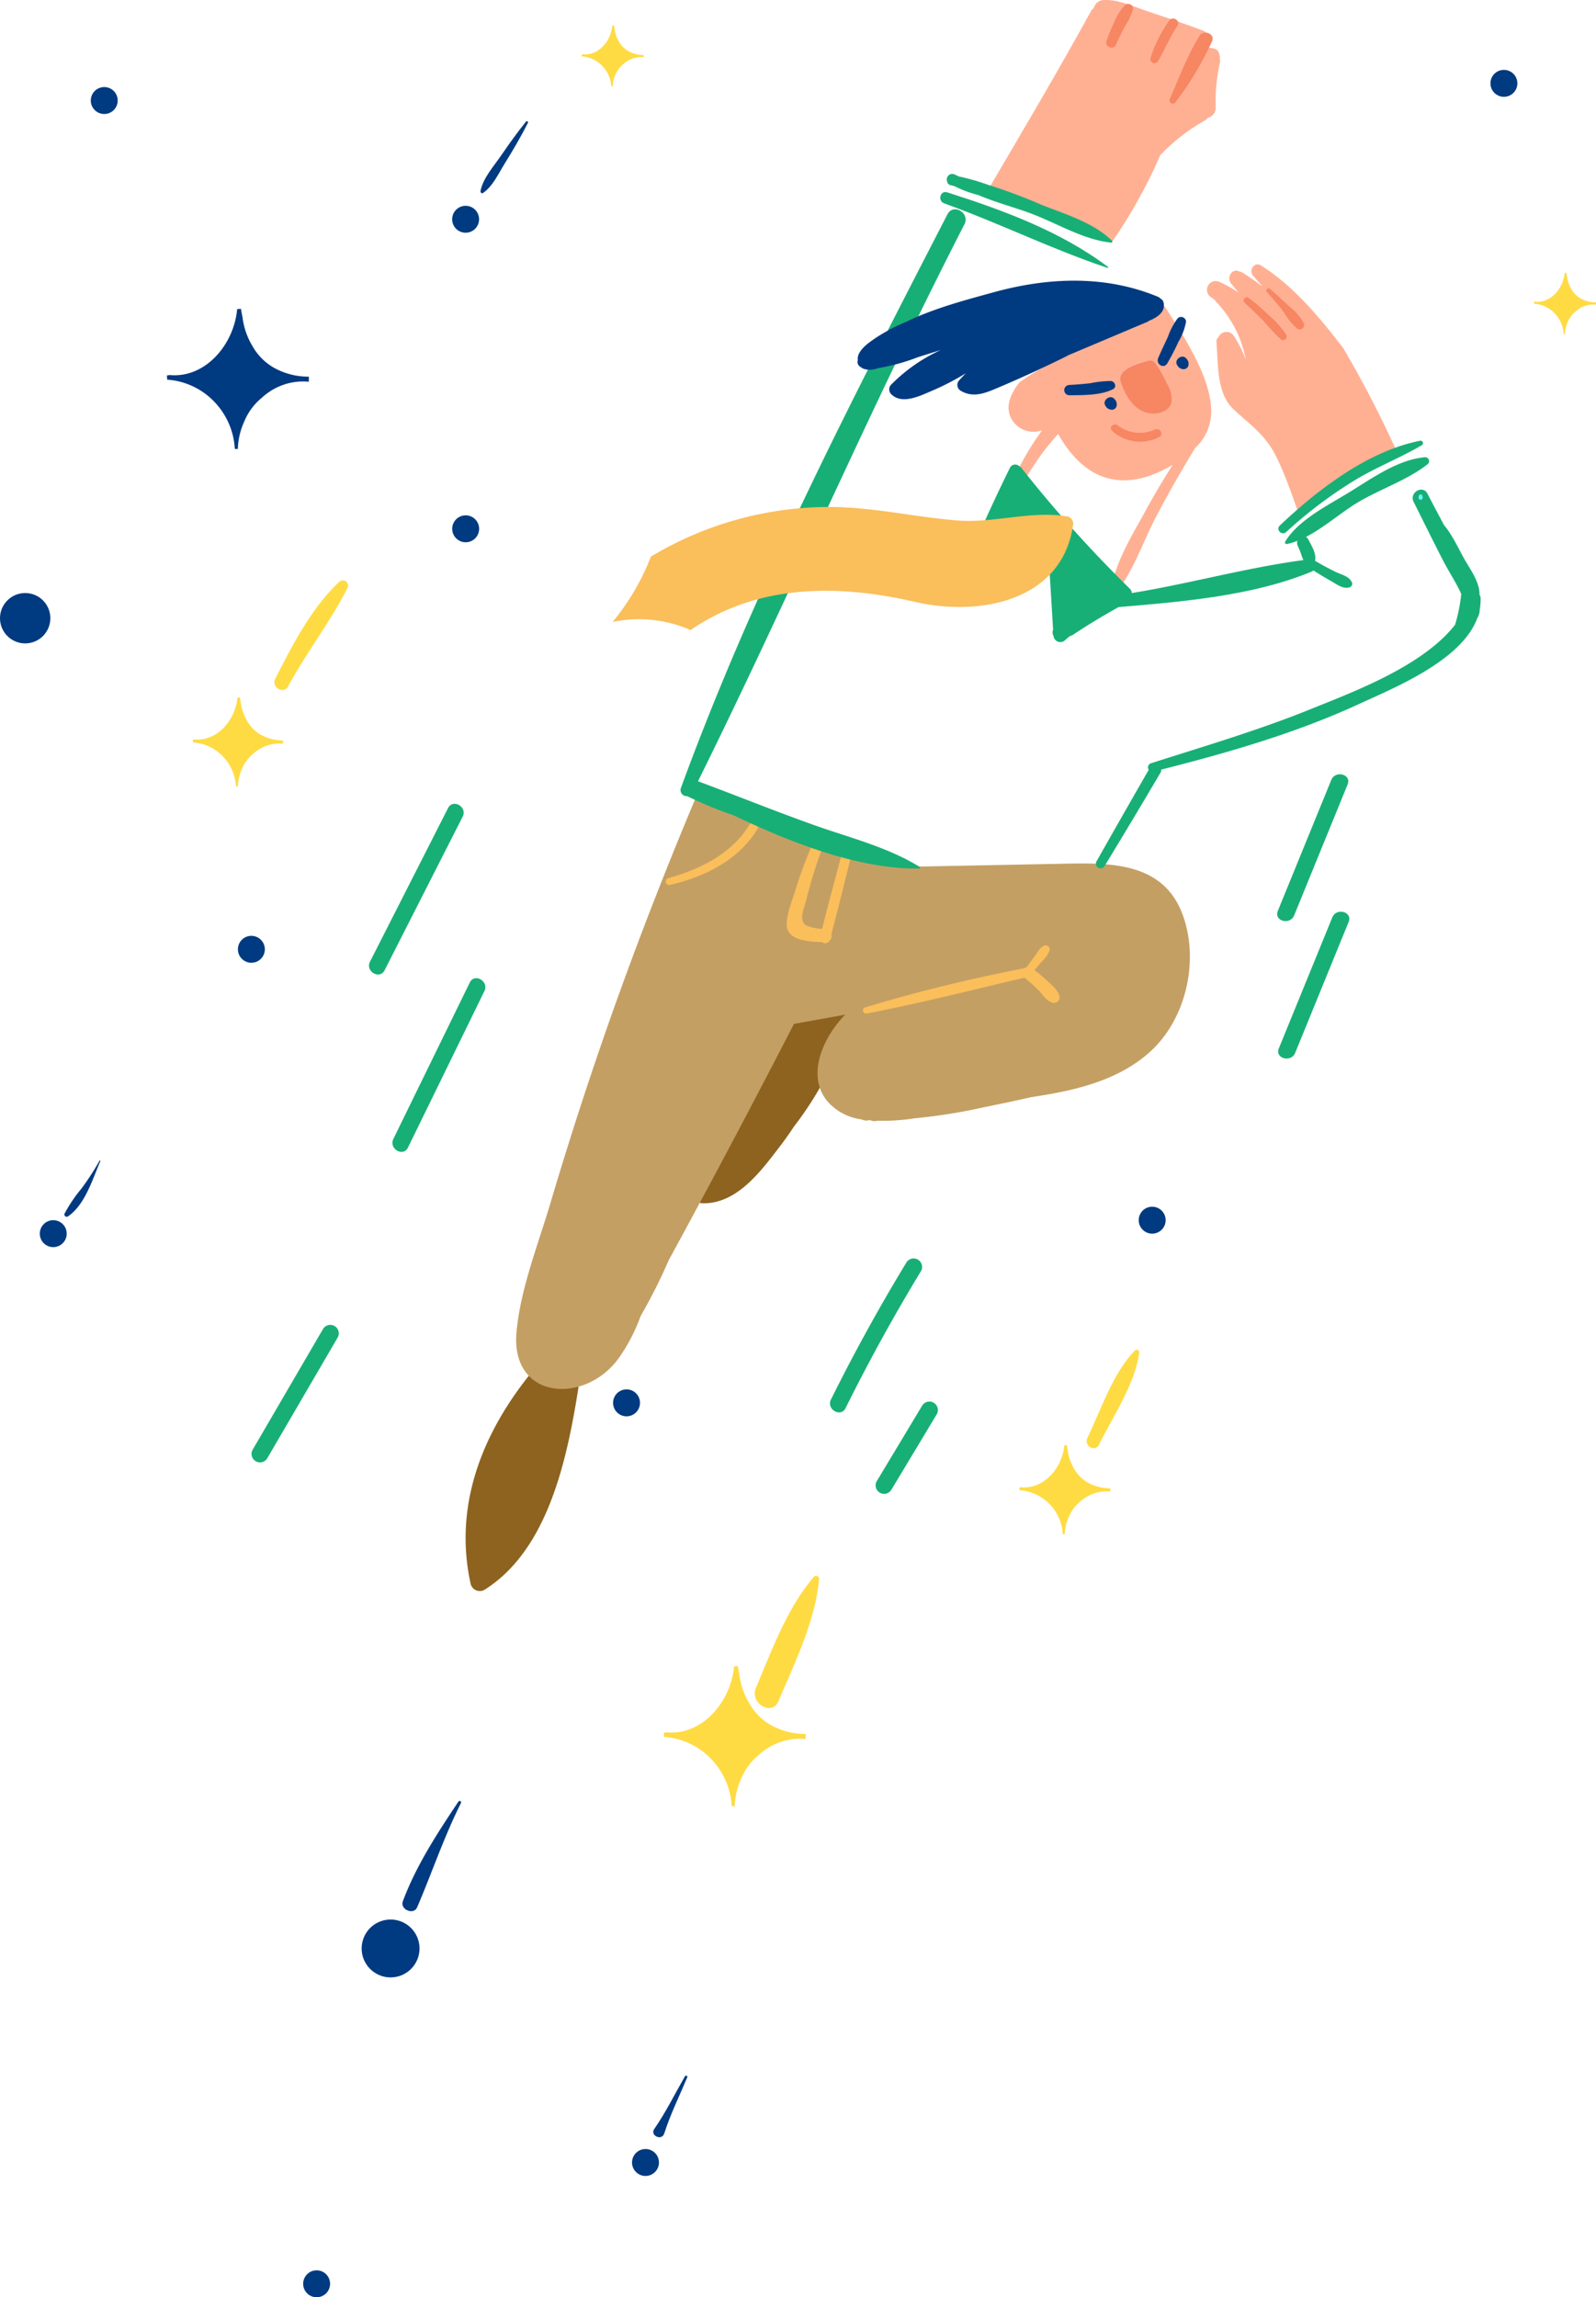 <svg id="Succes" xmlns="http://www.w3.org/2000/svg" width="703.787" height="1012.722" viewBox="0 0 703.787 1012.722">
  <defs>
    <style>
      .cls-1 {
        fill: #18af76;
      }

      .cls-2 {
        fill: #8d631f;
      }

      .cls-3 {
        fill: #003a81;
      }

      .cls-4 {
        fill: #ffdb43;
      }

      .cls-5 {
        fill: #ffb093;
      }

      .cls-6 {
        fill: #f78663;
      }

      .cls-7 {
        fill: #c49f63;
      }

      .cls-8 {
        fill: #fabe5b;
      }

      .cls-9 {
        fill: #62f6ff;
      }
    </style>
  </defs>
  <path id="Path_1" data-name="Path 1" class="cls-1" d="M152.765,286.391l20.088-33.4a3.739,3.739,0,0,0-6.453-3.772l-20.088,33.4a3.739,3.739,0,0,0,6.453,3.772Z" transform="translate(240.27 370.406)"/>
  <path id="Path_2" data-name="Path 2" class="cls-1" d="M234.333,149.064l-23.6,57.783c-1.817,4.449,5.408,6.387,7.2,1.987l23.6-57.786C243.355,146.6,236.129,144.664,234.333,149.064Z" transform="translate(352.734 194.745)"/>
  <path id="Path_3" data-name="Path 3" class="cls-1" d="M145.395,290.414q15.365-30.957,33.3-60.472a3.739,3.739,0,0,0-6.45-3.772q-17.952,29.537-33.306,60.472c-2.133,4.3,4.312,8.084,6.453,3.772Z" transform="translate(227.484 330.33)"/>
  <path id="Path_4" data-name="Path 4" class="cls-1" d="M52.37,293.987l31.108-53.334a3.739,3.739,0,0,0-6.453-3.772L45.917,290.221a3.739,3.739,0,0,0,6.453,3.772Z" transform="translate(65.457 348.931)"/>
  <path id="Path_5" data-name="Path 5" class="cls-1" d="M71.249,224.717l34.43-67.731c2.174-4.276-4.271-8.062-6.453-3.769L64.8,220.945c-2.174,4.276,4.271,8.065,6.453,3.772Z" transform="translate(98.352 203.012)"/>
  <path id="Path_6" data-name="Path 6" class="cls-1" d="M74.991,254.049l33.717-69c2.1-4.307-4.339-8.1-6.453-3.772l-33.717,69C66.436,254.584,72.878,258.375,74.991,254.049Z" transform="translate(104.912 251.841)"/>
  <path id="Path_7" data-name="Path 7" class="cls-1" d="M234.5,171.166l-23.6,57.786c-1.817,4.449,5.409,6.384,7.207,1.985l23.6-57.783C243.521,168.7,236.292,166.766,234.5,171.166Z" transform="translate(353.018 233.232)"/>
  <path id="Path_8" data-name="Path 8" class="cls-2" d="M184.12,182.418a3.185,3.185,0,0,0-3.2-1.223c-17.105,2.294-27.034,11.977-34.844,26.84A379.266,379.266,0,0,0,128.3,244.3a197.467,197.467,0,0,0-11.447,25.4,3.66,3.66,0,0,0-.1,2.489,3.994,3.994,0,0,0,3.958,3.366c15.189.192,25.732-14.389,34.134-25.378q3.17-4.145,5.992-8.473a145.948,145.948,0,0,0,13.479-20.858A123.717,123.717,0,0,0,187.7,187.5a4.112,4.112,0,0,0-3.58-5.082Z" transform="translate(189.285 254.906)"/>
  <path id="Path_9" data-name="Path 9" class="cls-2" d="M125.156,237.874c-.027.044-.049.088-.074.132a4.084,4.084,0,0,0-1.661,1.017C93.994,267.968,72.76,305.909,82.149,348.262a4.164,4.164,0,0,0,6.072,2.467c33.643-21.157,39.134-74.173,44.488-109.672C133.372,236.676,127.738,233.568,125.156,237.874Z" transform="translate(125.422 350.12)"/>
  <path id="Path_10" data-name="Path 10" class="cls-3" d="M73.608,111.014a27.413,27.413,0,0,1,11.977-6.5,26.59,26.59,0,0,1,8.835-.628q0-1.127.019-2.256a31.066,31.066,0,0,1-15.3-3.865A25.091,25.091,0,0,1,69.543,88.1,31.826,31.826,0,0,1,65.189,75.5c-.255-1.247-.485-2.508-.7-3.775-.548.041-1.1.085-1.661.107C61.385,87.7,48.64,102.426,33.021,100.915l-.154.03c-.334.071-.677.11-1.014.164.036.617.077,1.234.115,1.853a31.779,31.779,0,0,1,22.105,11.212,32.465,32.465,0,0,1,7.714,19.307c.444.036.885.041,1.327.049a31.441,31.441,0,0,1,2.922-12.314A26.337,26.337,0,0,1,73.608,111.014Z" transform="translate(41.758 64.41)"/>
  <path id="Path_11" data-name="Path 11" class="cls-4" d="M311.773,206.942a27.453,27.453,0,0,1,11.976-6.5,26.592,26.592,0,0,1,8.835-.63c0-.748,0-1.5.019-2.253a31.108,31.108,0,0,1-15.3-3.868,25.1,25.1,0,0,1-9.594-9.663,31.837,31.837,0,0,1-4.351-12.6c-.258-1.245-.485-2.506-.7-3.775-.548.044-1.1.088-1.659.107-1.447,15.861-14.191,30.59-29.811,29.082a1.33,1.33,0,0,0-.151.027c-.337.071-.68.11-1.017.164l.115,1.853a31.782,31.782,0,0,1,22.105,11.214,32.482,32.482,0,0,1,7.717,19.307c.441.033.883.038,1.324.049a31.429,31.429,0,0,1,2.922-12.314,26.316,26.316,0,0,1,7.572-10.206Z" transform="translate(22.703 566.827)"/>
  <circle id="Ellipse_1" data-name="Ellipse 1" class="cls-3" cx="12.761" cy="12.761" r="12.761" transform="translate(159.477 846.201)"/>
  <path id="Path_12" data-name="Path 12" class="cls-4" d="M62.585,159.2a17.454,17.454,0,0,1,7.626-4.139,16.936,16.936,0,0,1,5.625-.4v-1.436a19.791,19.791,0,0,1-9.742-2.467A16,16,0,0,1,60,144.62a20.286,20.286,0,0,1-2.769-8.018c-.164-.792-.31-1.6-.447-2.4-.351.027-.7.055-1.055.069-.921,10.1-9.046,19.463-18.978,18.514l-.1.016c-.214.047-.43.071-.647.1l.074,1.182a20.233,20.233,0,0,1,14.074,7.127A20.7,20.7,0,0,1,55.063,173.5c.274.022.548.025.842.03a20.069,20.069,0,0,1,1.861-7.84A16.769,16.769,0,0,1,62.585,159.2Z" transform="translate(48.984 173.185)"/>
  <circle id="Ellipse_2" data-name="Ellipse 2" class="cls-3" cx="5.938" cy="5.938" r="5.938" transform="translate(502.138 531.968)"/>
  <circle id="Ellipse_3" data-name="Ellipse 3" class="cls-3" cx="5.938" cy="5.938" r="5.938" transform="translate(133.682 1000.847)"/>
  <circle id="Ellipse_4" data-name="Ellipse 4" class="cls-3" cx="5.938" cy="5.938" r="5.938" transform="translate(199.41 227.182)"/>
  <circle id="Ellipse_5" data-name="Ellipse 5" class="cls-3" cx="11.102" cy="11.102" r="11.102" transform="translate(0 261.434)"/>
  <circle id="Ellipse_6" data-name="Ellipse 6" class="cls-3" cx="5.938" cy="5.938" r="5.938" transform="translate(199.385 90.722)"/>
  <circle id="Ellipse_7" data-name="Ellipse 7" class="cls-3" cx="5.938" cy="5.938" r="5.938" transform="translate(17.544 537.909)"/>
  <circle id="Ellipse_8" data-name="Ellipse 8" class="cls-3" cx="5.938" cy="5.938" r="5.938" transform="translate(104.908 412.554)"/>
  <circle id="Ellipse_9" data-name="Ellipse 9" class="cls-3" cx="5.938" cy="5.938" r="5.938" transform="translate(270.344 612.496)"/>
  <path id="Path_13" data-name="Path 13" class="cls-4" d="M270.011,83.089a11.994,11.994,0,0,1,5.23-2.84,11.659,11.659,0,0,1,3.86-.274v-.984a13.613,13.613,0,0,1-6.683-1.689,11,11,0,0,1-4.189-4.222,13.94,13.94,0,0,1-1.9-5.5c-.112-.548-.211-1.1-.307-1.645-.241.019-.482.038-.724.047-.633,6.93-6.2,13.364-13.021,12.7h-.066c-.148.03-.3.047-.444.071l.049.822a13.9,13.9,0,0,1,9.657,4.9,14.2,14.2,0,0,1,3.369,8.435c.195.014.386.016.578.019a13.752,13.752,0,0,1,1.277-5.378A11.514,11.514,0,0,1,270.011,83.089Z" transform="translate(424.686 54.32)"/>
  <circle id="Ellipse_10" data-name="Ellipse 10" class="cls-3" cx="5.938" cy="5.938" r="5.938" transform="translate(278.705 947.373)"/>
  <circle id="Ellipse_11" data-name="Ellipse 11" class="cls-3" cx="5.938" cy="5.938" r="5.938" transform="translate(657.238 30.806)"/>
  <circle id="Ellipse_12" data-name="Ellipse 12" class="cls-3" cx="5.938" cy="5.938" r="5.938" transform="translate(40.031 38.381)"/>
  <path id="Path_14" data-name="Path 14" class="cls-4" d="M116.814,43.31a11.977,11.977,0,0,1,5.23-2.84,11.659,11.659,0,0,1,3.86-.274v-.984a13.608,13.608,0,0,1-6.683-1.689,11,11,0,0,1-4.189-4.222,13.881,13.881,0,0,1-1.9-5.5q-.167-.822-.307-1.645c-.241.019-.482.038-.724.047-.633,6.93-6.2,13.364-13.024,12.7l-.066.014c-.145.03-.3.047-.444.071.016.274.036.548.052.809a13.893,13.893,0,0,1,9.655,4.9,14.186,14.186,0,0,1,3.372,8.435c.192.014.387.016.578.019a13.747,13.747,0,0,1,1.275-5.378,11.513,11.513,0,0,1,3.314-4.463Z" transform="translate(157.926 -14.946)"/>
  <path id="Path_15" data-name="Path 15" class="cls-3" d="M102.392,41.723c-3.865,4.811-7.379,9.677-10.877,14.8C88.294,61.255,83.338,66.7,82.3,72.382c-.1.581.513,1.247,1.1.844C87.759,70.232,90.254,64.616,93,60.2c3.668-5.872,7.067-11.713,10.2-17.859.249-.488-.419-1.1-.806-.622Z" transform="translate(129.586 11.855)"/>
  <path id="Path_16" data-name="Path 16" class="cls-5" d="M239.185,173.31a122.589,122.589,0,0,1,43.084-27.541,479.968,479.968,0,0,0-23.027-44.307C248.747,87.852,237.505,74.219,223,65.05c-2.9-1.831-5.587,2.166-3.506,4.542l4.112,4.7c-2.9-2.16-5.833-4.222-8.8-6.113a3.056,3.056,0,0,0-1.39-.466c-3.174-1.645-5.757,2.686-3.624,5.288l3.27,3.978a58.279,58.279,0,0,0-8.152-4.57,3.882,3.882,0,0,0-3.917,6.7c.565.359,1.08.768,1.628,1.143a2.694,2.694,0,0,0,.411.639A50.113,50.113,0,0,1,216.3,106.613a49.69,49.69,0,0,0-5.337-10.559,3.838,3.838,0,0,0-6.711.6,2.5,2.5,0,0,0-.91,2.193c.809,9.641-.025,22.423,7.38,29.455,6.472,6.146,12.681,10.228,17.459,18.21S239.032,173.042,239.185,173.31Z" transform="translate(333.068 51.969)"/>
  <path id="Path_17" data-name="Path 17" class="cls-5" d="M266.6,47.683a3.79,3.79,0,0,0-.26-1.839,2.741,2.741,0,0,0-2.516-2.374,4.965,4.965,0,0,0-2.634-.274,5.041,5.041,0,0,0-2.234-7.744c-7.845-2.865-15.727-5.625-23.663-8.224-6-1.968-13.375-5.51-19.795-5.134a4.66,4.66,0,0,0-4.411,3.358,1.04,1.04,0,0,1-.052.222,3.161,3.161,0,0,0-1.173,1.217C195,53.928,179.3,80.427,163.669,107.023c5.907,1.445,51.859,20.524,55.31,21.79a218.4,218.4,0,0,0,21.382-38.361,85.545,85.545,0,0,1,19.5-15.181,4.824,4.824,0,0,0,1.549-1.3,4.509,4.509,0,0,0,3.391-4.66,78.9,78.9,0,0,1,1.817-19.438,4.723,4.723,0,0,0-.019-2.185Z" transform="translate(271.283 -22.066)"/>
  <path id="Path_18" data-name="Path 18" class="cls-6" d="M187.155,40.86c1.217-2.714,2.563-5.362,3.906-8.013a32.867,32.867,0,0,0,3.687-7.527,2.119,2.119,0,0,0-3.512-2.045,22.48,22.48,0,0,0-4.767,7.533,73.44,73.44,0,0,0-3.413,8.322c-.842,2.366,3.054,4.054,4.112,1.73Z" transform="translate(304.837 -20.964)"/>
  <path id="Path_19" data-name="Path 19" class="cls-6" d="M193.371,43.9c3.048-5.165,5.271-10.653,8.627-15.688,1.532-2.3-2.226-4.507-3.709-2.168A59.756,59.756,0,0,0,190.1,42.522a1.8,1.8,0,0,0,3.273,1.371Z" transform="translate(317.218 -16.871)"/>
  <path id="Path_20" data-name="Path 20" class="cls-6" d="M195.789,57.978a139.636,139.636,0,0,0,16.151-26.955c1.332-3.29-3.8-5.14-5.548-2.338-5.436,8.7-8.991,18.476-13.1,27.832a1.45,1.45,0,0,0,2.5,1.461Z" transform="translate(322.582 -12.928)"/>
  <path id="Path_21" data-name="Path 21" class="cls-6" d="M205.446,72.248c2.741,2.612,5.524,5.173,8.177,7.862a100.269,100.269,0,0,0,7.772,8.276,1.6,1.6,0,0,0,2.492-1.919,42.075,42.075,0,0,0-7.84-8.772,80.214,80.214,0,0,0-8.937-7.6c-1.275-.921-2.774,1.1-1.664,2.155Z" transform="translate(343.353 61.164)"/>
  <path id="Path_22" data-name="Path 22" class="cls-6" d="M208.968,70.092c2.563,2.826,5.063,5.718,7.385,8.745a29.811,29.811,0,0,0,6.055,7.453,2.029,2.029,0,0,0,2.95-2.27,23.783,23.783,0,0,0-6.609-7.7q-4.079-3.939-8.394-7.612a.981.981,0,0,0-1.387,1.387Z" transform="translate(349.7 58.684)"/>
  <path id="Path_23" data-name="Path 23" class="cls-7" d="M381.967,202.1c-8.841-24.1-33.416-22.933-55.014-22.506l-62.106,1.228-17.2-1.467c.123-.3-47.761-14.8-70.371-25.376-3.339-1.184-6.661-2.421-9.981-3.682-15.8,37.577-30.428,75.631-43.567,114.225q-10.938,32.114-20.592,64.647c-5.4,18.224-13.185,37.692-14.943,56.678-2.785,30.124,30,32.262,44.932,11.853a77.993,77.993,0,0,0,9.847-18.868,235.42,235.42,0,0,0,12.336-24.5q28.235-51.774,55.236-104.192c7.53-1.308,15.047-2.686,22.563-4.052-12.031,12.412-19.074,32.766-2.045,42.994a24.792,24.792,0,0,0,9.364,3.2,4.359,4.359,0,0,0,2.626.439c.274-.038.548-.088.839-.126l.343.022a3.6,3.6,0,0,0,2.193.375l1.121-.14a91.364,91.364,0,0,0,16.173-1.069,247.34,247.34,0,0,0,30.743-4.907c6.828-1.393,13.739-2.807,20.609-4.411,18.775-2.78,38.358-7.127,52.618-20.129C383.522,247.94,389.322,222.155,381.967,202.1Z" transform="translate(139.578 201.215)"/>
  <path id="Path_24" data-name="Path 24" class="cls-8" d="M225.226,189.914c-1.842-1.743-3.794-3.353-5.787-4.912l3-3.564a14.092,14.092,0,0,0,3.649-5.126,1.8,1.8,0,0,0-2.607-2c-1.807.9-2.939,3.161-4.112,4.759q-1.678,2.272-3.35,4.551a2.8,2.8,0,0,0-.907.548,695.173,695.173,0,0,0-70.308,17.27,1.4,1.4,0,0,0,.743,2.7c23.3-4.474,46.36-10.343,69.45-15.781a78.718,78.718,0,0,1,6.214,5.57c1.848,1.856,3.523,4.762,6.124,5.483,1.387.384,3.342-.751,3.133-2.388C230.069,194,227.358,191.937,225.226,189.914Z" transform="translate(236.766 242.645)"/>
  <path id="Path_25" data-name="Path 25" class="cls-8" d="M155.618,162.968c-2.892,10.707-5.757,21.415-8.473,32.16a19.463,19.463,0,0,1-7.245-1.579c-3.172-2.593-.57-7.654.222-10.9a207.4,207.4,0,0,1,6.683-21.969c1.069-2.933-3.44-4.016-4.594-1.266a197.15,197.15,0,0,0-6.938,18.915c-1.415,4.644-3.89,10.507-3.7,15.351.247,6.483,9.663,7.253,15.444,7.284a2.234,2.234,0,0,0,3.41-.622,2.651,2.651,0,0,0,.8-2.689c2.933-11.162,5.707-22.355,8.451-33.564a2.105,2.105,0,0,0-4.054-1.116Z" transform="translate(215.372 214.322)"/>
  <path id="Path_26" data-name="Path 26" class="cls-8" d="M113.978,181.82c15.389-3.679,29.841-10.647,38.449-24.474,1.371-2.193-2.116-4.232-3.468-2.029-7.887,12.865-21.724,19.545-35.8,23.531a1.543,1.543,0,0,0,.822,2.972Z" transform="translate(181.48 208.307)"/>
  <path id="Path_27" data-name="Path 27" class="cls-1" d="M350.576,153.5a22.662,22.662,0,0,0,.365-4.981,2.267,2.267,0,0,0-.483-1.3c.165-4.986-3.289-10.143-5.8-14.309-2.963-4.915-5.8-11.664-9.827-16.447-2.467-4.627-4.934-9.241-7.3-13.863-2.094-4.071-8.172-.485-6.129,3.586,4.367,8.7,8.646,17.454,13.111,26.1,2.505,4.855,5.7,9.567,7.9,14.529a71.986,71.986,0,0,1-2.719,13.556c-14.3,18.3-44.751,29.531-63.567,37.158-23.049,9.337-46.859,16.327-70.513,23.906a1.919,1.919,0,0,0-1.02,2.9q-11.62,20.173-23.068,40.436a2.056,2.056,0,0,0,3.547,2.072q12.5-20.535,24.712-41.237a2.377,2.377,0,0,0,.326-1.371c29.773-7.555,59.6-16.157,87.534-29.057,15.269-7.042,44.787-18.953,51.785-37.577A8.2,8.2,0,0,0,350.576,153.5Z" transform="translate(301.955 115.041)"/>
  <path id="Path_28" data-name="Path 28" class="cls-9" d="M235.006,102.8l-.134-.652a.8.8,0,0,0-1.532,0l-.134.652a.924.924,0,1,0,1.8,0Z" transform="translate(392.322 116.379)"/>
  <path id="Path_29" data-name="Path 29" class="cls-5" d="M237.036,71.965a4.116,4.116,0,0,0-.548-.639c-10.776,5.839-22.023,10.762-32.9,16.448-10.365,5.436-21.42,10.115-30.935,17-4.079,5.107-6.812,11.3-3.237,16.793a11.055,11.055,0,0,0,13.158,4.364c-.932,1.327-1.834,2.637-2.675,3.857a120.92,120.92,0,0,0-12.81,24.688c-.578,1.478.548,7.4,2.015,4.32a139.444,139.444,0,0,1,13.651-22.859c2.135-2.906,4.515-5.625,6.894-8.344C199.772,145.7,215.808,155,238.936,141.916c.406-.228.806-.466,1.209-.7-4.224,6.658-8.281,13.432-12.042,20.357-5.713,10.54-13.051,22.064-14.964,33.992-.2,1.266,1.469,2.78,2.5,1.453,7.426-9.594,11.469-22.012,17.1-32.744q8.155-15.535,17.306-30.458a22.125,22.125,0,0,0,7.1-16.664C256.729,101.913,244.8,84.259,237.036,71.965Z" transform="translate(276.976 63.708)"/>
  <path id="Path_30" data-name="Path 30" class="cls-1" d="M214.1,133.2a195.95,195.95,0,0,1,29.811-22.563c9.679-5.935,20.285-10.008,30.006-15.71a1.08,1.08,0,0,0-.822-1.963c-23.139,4.641-45.074,21.511-61.829,37.393C209.371,132.145,212.181,134.938,214.1,133.2Z" transform="translate(353.066 101.339)"/>
  <path id="Path_31" data-name="Path 31" class="cls-1" d="M361.151,95.59c-11.823.981-23.194,9.074-33.09,15.2-9.49,5.875-22.824,12.314-28.687,22.04a.71.71,0,0,0,.792,1.031,28.239,28.239,0,0,0,4.608-1.412,2.784,2.784,0,0,0,.107,2.138c.567,1.245,1.1,2.5,1.546,3.788a19.288,19.288,0,0,0,.987,2.58c-25.327,3.372-50.351,10.417-75.705,14.529a2.6,2.6,0,0,0-.806-1.878,561.907,561.907,0,0,1-47.815-53.249,2.766,2.766,0,0,0-.971-.8,2.6,2.6,0,0,0-4.161.787q-8.577,17.432-16.294,35.253a2.985,2.985,0,0,0-.093,2.141,2.76,2.76,0,0,0,3.542,3.235,114.8,114.8,0,0,1,29.7-5.784q1.11,18.249,2.223,36.5a2.9,2.9,0,0,0,.167,2.656,3.035,3.035,0,0,0,5.337,1.689c.041-.03.082-.049.123-.085l1.79-1.519a2.685,2.685,0,0,0,1.2-.45c6.579-4.386,13.336-8.46,20.239-12.3,27.84-2.363,59.129-4.907,85.1-15.625a2.741,2.741,0,0,0,.822-.548c2.467,1.582,4.948,3.114,7.508,4.526,2.442,1.346,5.6,3.95,8.454,2.9a1.6,1.6,0,0,0,1.1-1.952c-1.171-2.955-4.6-3.522-7.292-4.833-3.095-1.5-6.11-3.158-9.076-4.9a2,2,0,0,0,.088-.236c.595-2.969-1.7-6.579-3.037-9.178a2.467,2.467,0,0,0-1.061-1.075c7.878-4.049,15.409-10.691,22.478-14.981,10.08-6.121,22.267-9.973,31.39-17.245a1.746,1.746,0,0,0-1.209-2.936Z" transform="translate(267.356 105.958)"/>
  <path id="Path_32" data-name="Path 32" class="cls-1" d="M230.171,79.527c-7.972-7.881-20.285-11.645-30.636-15.685A239.318,239.318,0,0,0,175.368,54.8a91.554,91.554,0,0,0-12.728-3.632c-.62-.3-1.242-.592-1.864-.894a2.429,2.429,0,0,0-3.353,2.95,1.971,1.971,0,0,0,1.606,1.793c.535.123,1.1.274,1.631.4a51.811,51.811,0,0,0,10.65,3.967c7.95,3.435,16.829,5.611,24.575,8.662,10.965,4.315,22.174,11.086,33.956,12.284C230.256,80.369,230.44,79.793,230.171,79.527Z" transform="translate(260.198 26.633)"/>
  <path id="Path_33" data-name="Path 33" class="cls-1" d="M159.326,53.086c-3.12-1-4.361,3.78-1.34,4.863,24.3,8.717,47.583,20.285,72.051,28.438.274.09.376-.274.181-.428C209.4,70.282,183.954,60.937,159.326,53.086Z" transform="translate(258.372 31.712)"/>
  <path id="Path_34" data-name="Path 34" class="cls-1" d="M232.175,57.918C189.787,140.126,146.357,223.992,114.575,311a2.711,2.711,0,0,0,2.84,3.429,171.571,171.571,0,0,0,20.428,8.44c25.768,12.264,55.373,23.827,81.9,23.46a.378.378,0,0,0,.189-.7c-14.148-8.772-30.754-12.832-46.327-18.366-17.27-6.127-34.252-13.032-51.434-19.4C162.427,226.53,198.151,143.095,239.678,62.3,242.227,57.34,234.741,52.94,232.175,57.918Z" transform="translate(185.625 36.551)"/>
  <path id="Path_35" data-name="Path 35" class="cls-3" d="M195.473,93.5a107.307,107.307,0,0,0,4.934-9.551,26.607,26.607,0,0,0,3.328-8.8,2.193,2.193,0,0,0-3.684-1.527,30.927,30.927,0,0,0-4.364,8.3c-1.442,3.073-2.906,6.108-4.235,9.233-1.14,2.673,2.442,5,4.016,2.347Z" transform="translate(319.277 66.683)"/>
  <path id="Path_36" data-name="Path 36" class="cls-3" d="M178.359,89.628c5.9-.047,14.011.11,19.353-2.692,1.834-.959.792-3.449-.976-3.6a48.542,48.542,0,0,0-9.142,1.006c-3.073.329-6.149.595-9.235.748a2.273,2.273,0,0,0,0,4.54Z" transform="translate(293.099 84.617)"/>
  <path id="Path_37" data-name="Path 37" class="cls-3" d="M194.625,83.2a3.248,3.248,0,0,0,2.283,1.708,2.174,2.174,0,0,0,2.7-2.053,3.271,3.271,0,0,0-1.064-2.675c-1.82-2.141-5.521.683-3.917,3.015Z" transform="translate(324.5 77.793)"/>
  <path id="Path_38" data-name="Path 38" class="cls-3" d="M183.076,89.721a3.254,3.254,0,0,0,2.283,1.708,2.174,2.174,0,0,0,2.7-2.053,3.262,3.262,0,0,0-1.064-2.675c-1.82-2.141-5.518.683-3.917,3.015Z" transform="translate(304.393 89.155)"/>
  <path id="Path_39" data-name="Path 39" class="cls-6" d="M184.271,93.164a18.281,18.281,0,0,0,20.743,2.725c2.229-1.165.274-4.276-1.933-3.306a16,16,0,0,1-16.365-1.864C185.011,89.392,182.571,91.651,184.271,93.164Z" transform="translate(306.154 96.777)"/>
  <path id="Path_40" data-name="Path 40" class="cls-6" d="M205.707,90.078a58.272,58.272,0,0,0-4.981-8.742,2.939,2.939,0,0,0-3.964-.855,3.647,3.647,0,0,0-.5.09c-4.594,1.288-12.437,3.783-10.833,8.873,1.467,4.66,4.63,10.828,9.937,13.1,4.627,1.979,11.327.595,12.464-4.161a13.641,13.641,0,0,0-2.127-8.306Z" transform="translate(308.81 78.896)"/>
  <path id="Path_41" data-name="Path 41" class="cls-3" d="M30.883,208.783a120.035,120.035,0,0,1-8.037,12.371,64.342,64.342,0,0,0-7.459,11.069,1.047,1.047,0,0,0,1.524,1.17c7.637-5.277,10.8-16.321,14.312-24.414C31.322,208.756,31,208.553,30.883,208.783Z" transform="translate(13.032 302.88)"/>
  <path id="Path_42" data-name="Path 42" class="cls-3" d="M252.655,189.658c-9.241,13.821-18.676,28.26-24.493,43.92-1.346,3.621,4.759,6.25,6.3,2.656,6.579-15.318,11.787-30.976,19.307-45.924a.645.645,0,0,0-1.113-.652Z" transform="translate(-50.514 604.581)"/>
  <path id="Path_43" data-name="Path 43" class="cls-3" d="M282.313,233.774c-4.438,7.725-8.5,15.984-13.577,23.3-1.919,2.771,3.322,5.441,4.455,1.878,2.678-8.416,6.746-16.59,10.143-24.74.247-.595-.715-.97-1.025-.433Z" transform="translate(19.742 681.513)"/>
  <path id="Path_44" data-name="Path 44" class="cls-4" d="M55.221,162.1c8.043-14.841,18.5-28.271,26.135-43.273a2.316,2.316,0,0,0-3.624-2.793c-12.385,11.738-20.516,27.687-28.2,42.739C47.611,162.529,53.187,165.846,55.221,162.1Z" transform="translate(71.85 140.446)"/>
  <path id="Path_45" data-name="Path 45" class="cls-4" d="M295.116,208.37c7.157-16.93,16.286-35.4,17.906-53.923a1.33,1.33,0,0,0-2.248-.932c-11.787,13.632-18.687,32.643-25.617,49.033-2.856,6.757,7.075,12.643,9.959,5.822Z" transform="translate(48.175 541.561)"/>
  <path id="Path_46" data-name="Path 46" class="cls-4" d="M195.717,279.475a17.586,17.586,0,0,1,7.676-4.137,17.062,17.062,0,0,1,5.658-.4c0-.477,0-.957,0-1.436a19.983,19.983,0,0,1-9.8-2.467,16.028,16.028,0,0,1-6.138-6.152,20.172,20.172,0,0,1-2.785-8.018c-.165-.792-.31-1.6-.45-2.4-.354.027-.707.055-1.061.068-.929,10.1-9.09,19.477-19.09,18.517l-.1.019c-.214.044-.433.069-.65.1l.074,1.179a20.4,20.4,0,0,1,14.153,7.127,20.623,20.623,0,0,1,4.934,12.292c.274.022.565.025.847.03a19.926,19.926,0,0,1,1.872-7.837A16.764,16.764,0,0,1,195.717,279.475Z" transform="translate(280.534 382.588)"/>
  <path id="Path_47" data-name="Path 47" class="cls-4" d="M185.232,281.076c6.258-12.643,15.729-26.45,17.785-40.488.153-1.05-1.05-2.034-1.919-1.121-9.811,10.17-14.863,25.976-20.982,38.616-1.645,3.416,3.424,6.425,5.123,2.993Z" transform="translate(299.359 355.855)"/>
  <path id="Path_48" data-name="Path 48" class="cls-3" d="M277.908,76.926a2.571,2.571,0,0,0-1.371-1.826,3.063,3.063,0,0,0-1.1-.79c-23.432-9.715-48.63-8.588-72.734-1.919-10.951,3.035-25.768,6.828-38.315,12.952a75.707,75.707,0,0,0-10.206,5.1,56.491,56.491,0,0,0-5.044,3.27c-2.782,1.9-6.656,5.324-6.053,8.514a2.448,2.448,0,0,0,1.209,3.015,4.816,4.816,0,0,0,2.177,1.031,9.241,9.241,0,0,0,5.378-.488A88.507,88.507,0,0,0,169.6,100.92l10.033-3.147a73.992,73.992,0,0,0-21.878,15.277,2.994,2.994,0,0,0,0,4.142c4.866,4.953,13.158.578,18.471-1.645a114.405,114.405,0,0,0,14.507-7.541c-1,.99-1.985,2.007-2.939,3.095a2.972,2.972,0,0,0,.592,4.6c5.7,3.418,11.127.965,16.82-1.447q15.307-6.489,30.211-13.89c.107-.052.156-.137.252-.2l34.951-14.751a2.908,2.908,0,0,0,.822-.513C275.085,83.453,278.848,80.975,277.908,76.926Z" transform="translate(235.2 56.53)"/>
  <path id="Path_49" data-name="Path 49" class="cls-8" d="M303.084,107.682a2.262,2.262,0,0,0-.291-.1c-15.611-2.209-31.464,3.24-47.47,1.946-17.615-1.428-34.951-5.381-52.657-5.891a152.937,152.937,0,0,0-82.238,21.834,104.938,104.938,0,0,1-16.873,28.805,56.848,56.848,0,0,1,32.758,2.911c.532.214,1.047.452,1.552.707,29.227-20.093,64.214-20.524,99.2-12.415,27.8,6.442,64.779-.088,69.551-34.131a3.29,3.29,0,0,0-3.533-3.662Z" transform="translate(166.611 119.897)"/>
</svg>
